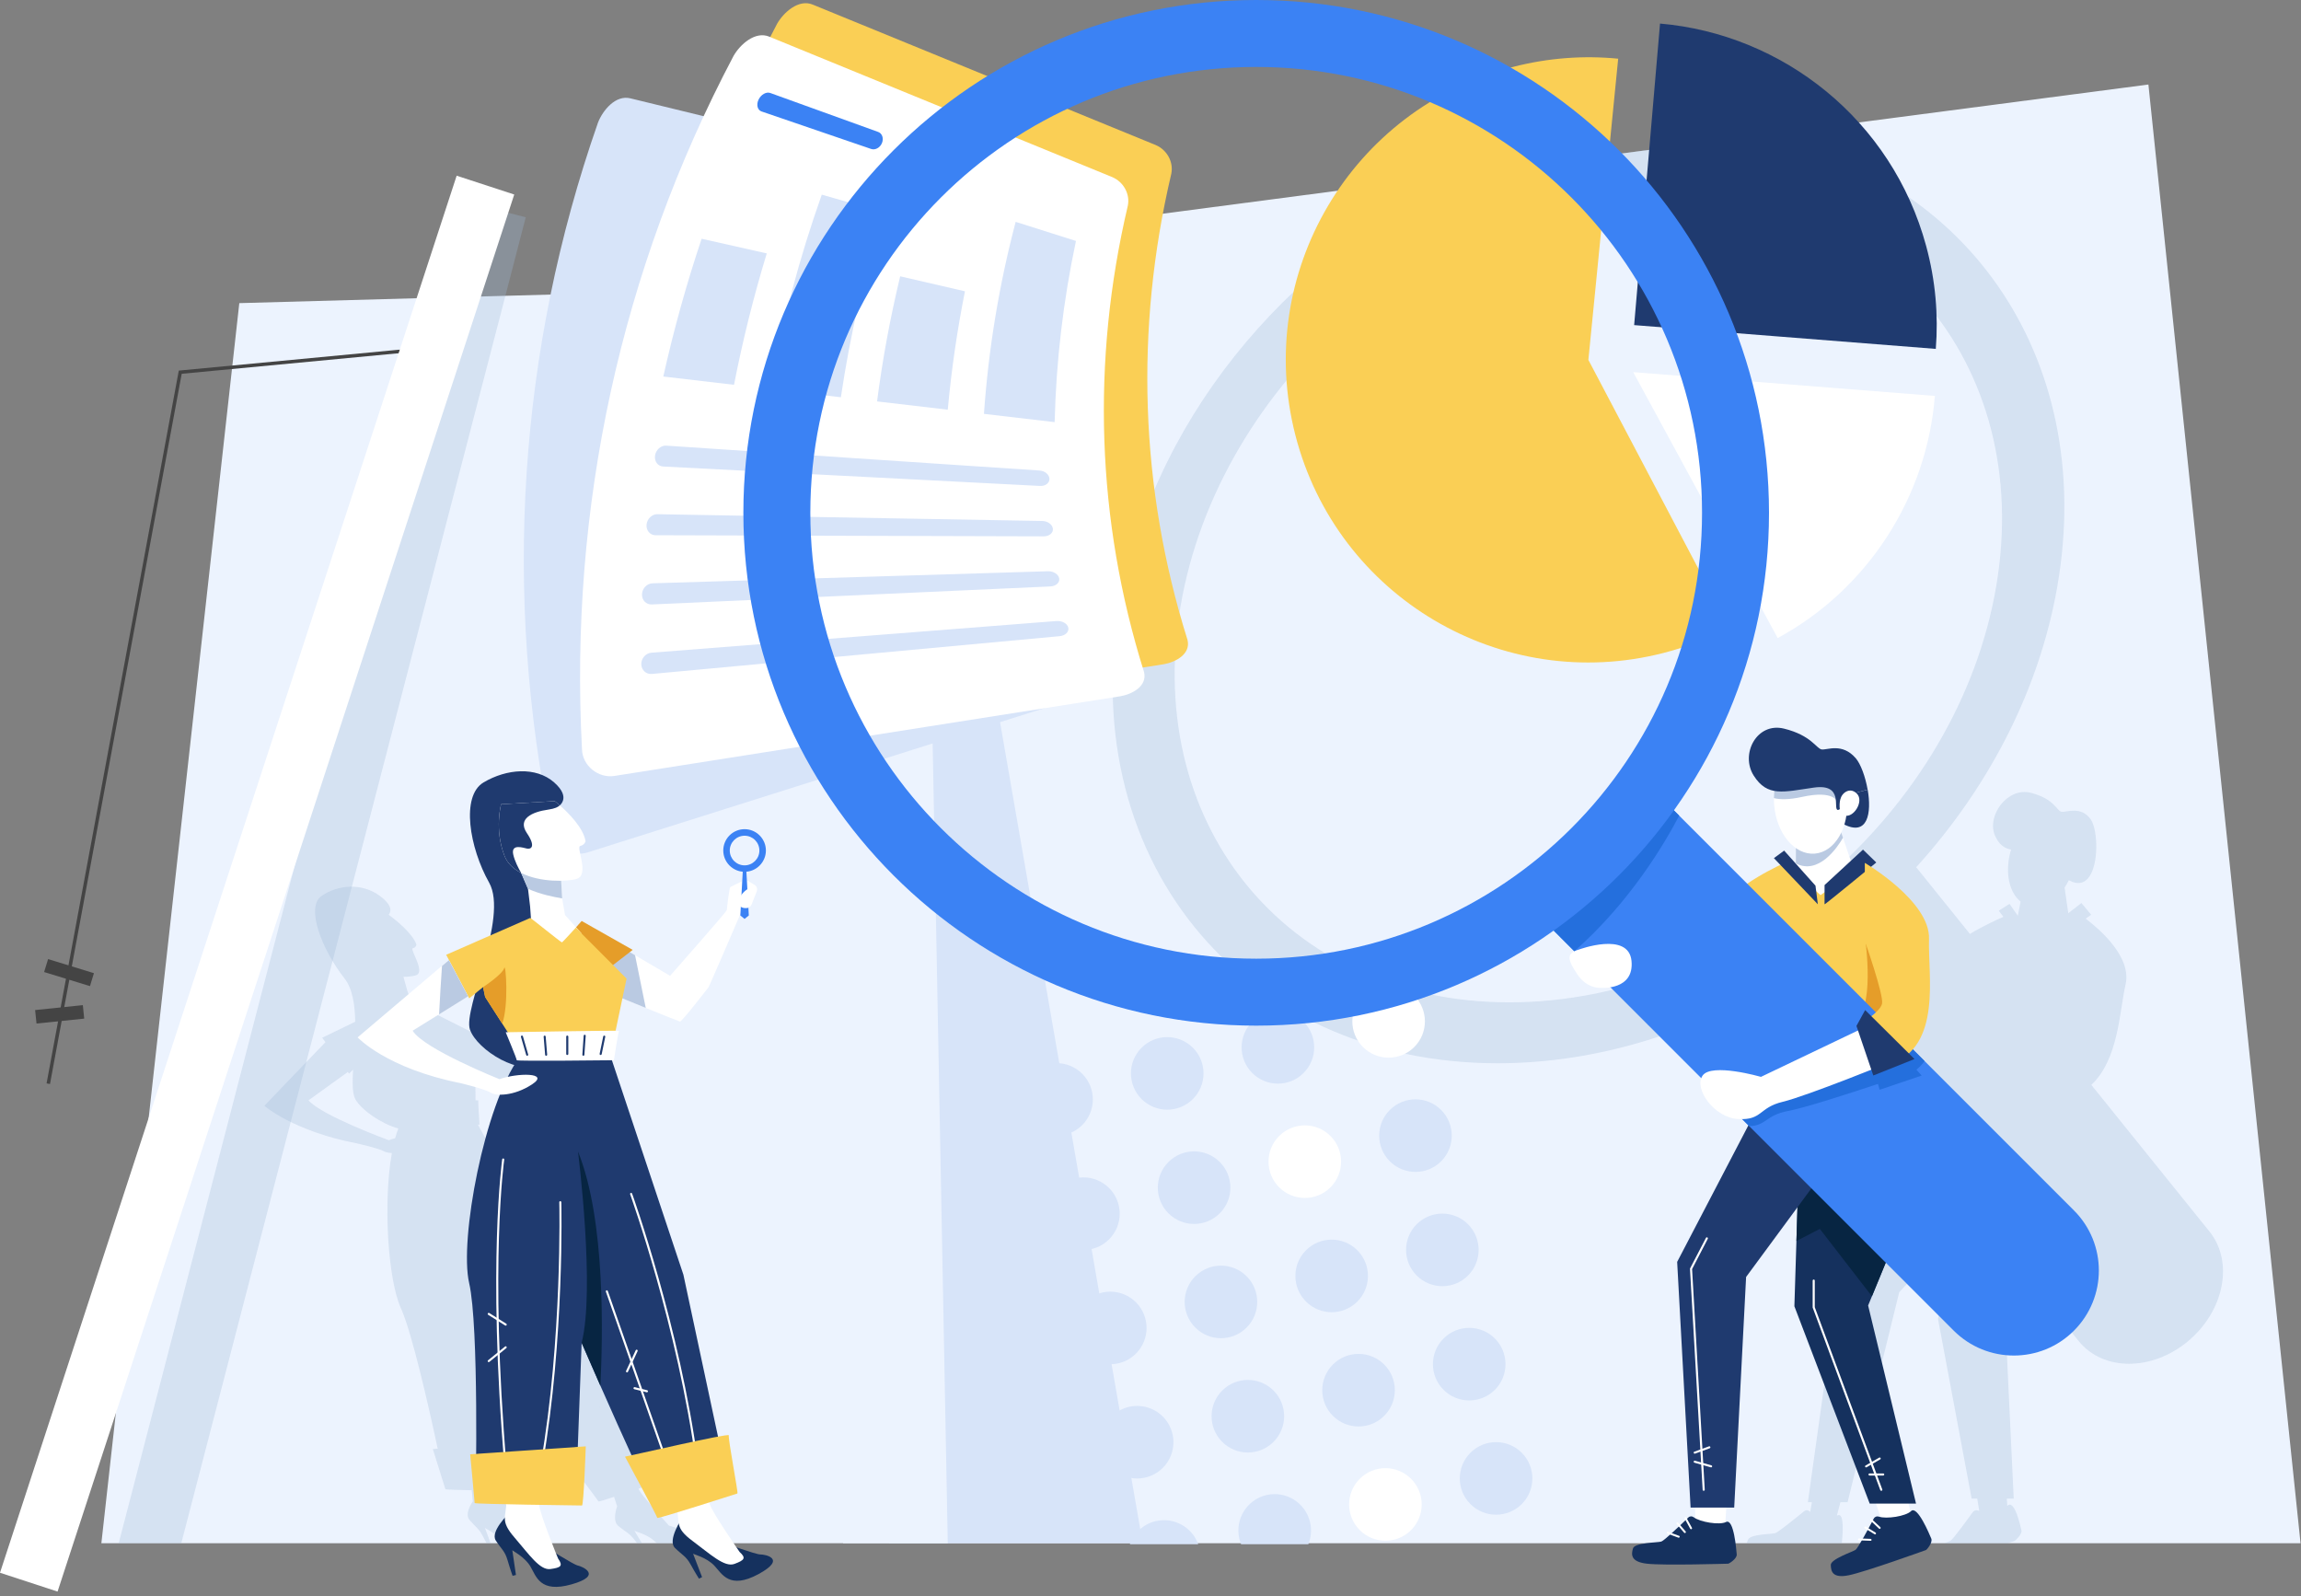 <svg width="258" height="179" viewBox="0 0 258 179" fill="none" xmlns="http://www.w3.org/2000/svg">
<rect x="0" y="0" width="258" height="179" fill="#808080" stroke="none"/>
<path d="M257.949 173.03H94.538L72.545 31.605C73.188 31.463 120.796 25.208 165.213 19.386C176.24 17.941 187.063 16.521 196.93 15.231C222.028 11.946 240.89 9.477 240.89 9.477L257.949 173.03Z" fill="#ECF3FE"/>
<path opacity="0.3" d="M247.743 138.091L235.462 122.847L234.493 121.643C237.549 118.753 237.623 113.499 238.333 110.362C239.037 107.245 235.302 104.096 233.851 103.003C234.234 102.731 234.475 102.565 234.475 102.565L233.376 101.249L231.906 102.398L231.567 100.039L231.492 99.514C231.665 99.255 231.826 98.977 231.968 98.693C234.153 99.885 234.993 97.459 235.043 95.125C235.067 93.791 234.839 92.495 234.45 91.914C233.369 90.309 231.678 91.105 231.147 91.019C230.616 90.932 230.375 89.58 227.72 88.895C225.065 88.21 222.719 91.501 223.694 93.698C224.127 94.674 224.707 95.112 225.497 95.254C225.423 95.495 225.355 95.742 225.306 95.995C225.257 96.23 225.22 96.465 225.195 96.705C224.979 98.644 225.541 100.268 226.559 101.089L226.257 102.657L226.251 102.682L225.312 101.342L224.114 102.114L224.633 102.799C223.867 103.133 222.299 103.855 220.879 104.719L215.285 97.773L214.853 97.236C222.633 88.666 228.27 78.183 230.474 66.853C235.518 40.928 220.867 19.405 196.942 15.225C187.076 16.515 176.246 17.936 165.225 19.38C145.74 27.722 129.835 45.843 125.748 66.853C120.123 95.773 139.004 119.216 167.923 119.216C179.247 119.216 190.434 115.623 200.19 109.51L201.887 111.622C200.998 112.029 201.122 112.715 201.739 113.999C202.449 115.487 203.869 115.364 203.869 115.364C203.869 115.364 204.295 115.401 204.857 115.308L212.328 124.582C211.519 126.002 212.995 128.626 215.285 128.755C215.433 128.761 215.569 128.768 215.699 128.768L216.205 129.397L206.216 143.345L202.709 168.43H203.159L202.974 169.523C202.919 169.486 202.869 169.455 202.832 169.418C202.69 169.288 202.455 169.301 202.283 169.449C201.4 170.171 199.356 171.82 199.047 171.906C198.652 172.017 196.312 172.005 196.022 172.598C195.954 172.734 195.892 172.882 195.849 173.03H206.512C206.598 172.209 206.845 169.542 206.043 169.906C206.018 169.918 205.993 169.931 205.962 169.937L206.357 168.43H207.16L212.951 144.882L219.583 137.763C219.329 138.887 219.064 140.066 218.805 141.208C218.008 144.722 217.298 147.877 217.298 147.877L221.07 168.023H221.7L221.923 169.406C221.855 169.393 221.793 169.375 221.743 169.356C221.558 169.288 221.33 169.369 221.194 169.554C220.533 170.474 218.996 172.573 218.712 172.746C218.613 172.808 218.36 172.907 218.039 173.03H225.102C225.571 172.876 225.862 172.777 225.886 172.771C225.985 172.74 226.751 172.005 226.658 171.604C226.565 171.202 225.905 168.165 225.139 168.795C225.115 168.813 225.09 168.832 225.065 168.85L225.016 168.029H225.788L224.831 147.796L225.399 146.858L227.479 143.419L233.073 150.365C234.438 152.056 236.493 152.908 238.716 152.908C240.939 152.908 243.322 152.063 245.347 150.365C249.404 146.975 250.472 141.48 247.743 138.091ZM169.239 112.388C144.097 112.388 127.68 92.007 132.57 66.866C137.46 41.724 161.811 21.344 186.952 21.344C212.093 21.344 228.51 41.724 223.62 66.866C218.73 92.007 194.386 112.388 169.239 112.388Z" fill="#9FB8D6"/>
<path d="M103.601 31.871L128.125 173.03H99.693L103.601 31.871Z" fill="#D7E4F9"/>
<path d="M106.268 173.03H11.366L26.832 33.988L49.596 33.359L56.665 33.167L103.601 31.871L106.268 173.03Z" fill="#ECF3FE"/>
<path d="M133.15 71.749C127.798 54.721 127.242 36.865 131.329 19.498C131.607 18.164 130.848 16.812 129.613 16.275C116.789 11.021 103.959 5.766 91.135 0.518C89.536 -0.148 87.845 1.414 87.135 2.661C74.484 26.604 68.699 53.35 70.131 80.381C70.156 82.258 71.959 83.696 73.78 83.406C92.685 80.43 111.597 77.454 130.502 74.472C131.805 74.244 133.539 73.342 133.15 71.749Z" fill="#FACF55"/>
<path d="M122.859 75.194C115.03 59.154 111.813 41.582 113.264 23.801C113.344 22.436 112.387 21.22 111.085 20.868C97.619 17.59 84.153 14.305 70.687 11.027C69.008 10.607 67.569 12.403 67.051 13.743C58.11 39.304 56.382 66.612 61.833 93.13C62.136 94.983 64.13 96.137 65.89 95.575C84.141 89.808 102.391 84.048 120.642 78.281C121.895 77.862 123.476 76.713 122.859 75.194Z" fill="#D7E4F9"/>
<path d="M125.625 78.066C106.72 81.041 87.808 84.017 68.903 86.999C67.082 87.29 65.285 85.851 65.254 83.974C63.822 56.944 69.601 30.197 82.258 6.254C82.974 5.007 84.665 3.445 86.258 4.112C99.082 9.366 111.912 14.62 124.736 19.868C125.971 20.405 126.736 21.751 126.452 23.091C122.365 40.459 122.927 58.314 128.273 75.343C128.669 76.942 126.934 77.837 125.625 78.066Z" fill="white"/>
<path d="M82.301 43.144C79.658 42.836 77.016 42.527 74.373 42.218C75.54 36.989 76.966 31.852 78.67 26.77C81.103 27.32 83.535 27.863 85.974 28.413C84.493 33.266 83.276 38.168 82.301 43.144Z" fill="#D7E4F9"/>
<path d="M94.284 44.54C91.642 44.231 88.999 43.922 86.357 43.614C87.697 36.186 89.617 28.938 92.142 21.825C94.457 22.486 96.766 23.153 99.082 23.813C96.921 30.599 95.328 37.495 94.284 44.54Z" fill="#D7E4F9"/>
<path d="M106.269 45.935C103.626 45.627 100.984 45.318 98.341 45.009C98.952 40.28 99.817 35.618 100.934 30.981C103.354 31.543 105.775 32.105 108.195 32.661C107.318 37.057 106.676 41.471 106.269 45.935Z" fill="#D7E4F9"/>
<path d="M118.253 47.33C115.61 47.022 112.967 46.713 110.325 46.404C110.837 39.106 112.023 31.944 113.881 24.875C116.135 25.591 118.388 26.301 120.642 27.017C119.216 33.729 118.419 40.477 118.253 47.33Z" fill="#D7E4F9"/>
<path d="M97.675 16.701C93.581 15.299 89.481 13.898 85.388 12.496C84.931 12.342 84.777 11.743 85.055 11.169C85.332 10.594 85.925 10.261 86.376 10.428C90.408 11.885 94.439 13.336 98.465 14.793C98.916 14.953 99.107 15.515 98.891 16.04C98.675 16.559 98.138 16.861 97.675 16.701Z" fill="#3B82F4"/>
<path d="M116.623 54.486C102.533 53.758 88.444 53.035 74.355 52.307C73.756 52.276 73.348 51.726 73.447 51.072C73.546 50.424 74.108 49.93 74.7 49.967C88.654 50.899 102.607 51.825 116.567 52.758C117.16 52.795 117.648 53.214 117.672 53.684C117.678 54.159 117.215 54.517 116.623 54.486Z" fill="#D7E4F9"/>
<path d="M117.03 60.136C102.521 60.092 88.011 60.055 73.502 60.012C72.891 60.012 72.434 59.475 72.496 58.82C72.558 58.166 73.107 57.641 73.712 57.654C88.098 57.907 102.484 58.16 116.869 58.413C117.481 58.425 118.005 58.814 118.055 59.283C118.104 59.759 117.647 60.136 117.03 60.136Z" fill="#D7E4F9"/>
<path d="M117.759 65.754C102.867 66.427 87.975 67.1 73.083 67.773C72.453 67.804 71.959 67.291 71.984 66.631C72.008 65.97 72.539 65.421 73.169 65.402C87.95 64.951 102.731 64.501 117.506 64.05C118.129 64.031 118.691 64.396 118.765 64.865C118.839 65.328 118.388 65.729 117.759 65.754Z" fill="#D7E4F9"/>
<path d="M118.802 71.33C103.565 72.744 88.333 74.157 73.095 75.565C72.453 75.627 71.916 75.133 71.903 74.472C71.891 73.812 72.41 73.231 73.046 73.182C88.179 71.996 103.318 70.811 118.45 69.632C119.092 69.582 119.685 69.916 119.784 70.379C119.883 70.848 119.444 71.274 118.802 71.33Z" fill="#D7E4F9"/>
<g opacity="0.3">
<path d="M77.367 171.715C77.114 171.721 75.923 171.35 75.003 171.054C74.108 170.066 71.984 167.689 71.675 167.09C71.656 167.047 71.626 166.991 71.595 166.917C72.891 166.479 73.966 166.102 74.002 166.09C74.089 166.059 71.984 160.978 72.021 160.725C72.033 160.669 71.65 160.725 71.045 160.842L64.556 145.894L53.578 126.094C53.702 126.094 53.764 126.094 53.764 126.094C53.764 126.094 53.578 123.445 53.634 123.383C53.634 123.377 53.523 123.371 53.319 123.371L53.288 120.389C53.869 120.605 54.745 120.932 55.634 121.266C57.277 121.877 58.993 122.513 59.073 122.525C59.24 122.556 60.938 119.481 61.006 119.352C61.068 119.234 62.296 113.369 62.457 112.579L62.481 112.727L62.945 113.048L63.266 112.727L63.068 112.017L63.167 111.937C63.235 111.881 63.284 111.801 63.297 111.708L63.5 110.492C63.537 110.269 63.395 110.01 63.161 109.893L62.481 109.541C62.444 109.522 62.407 109.51 62.37 109.498L62.148 108.689C63.136 108.602 63.741 107.757 63.513 106.732C63.272 105.645 62.197 104.768 61.111 104.768C60.024 104.768 59.339 105.651 59.58 106.732C59.808 107.757 60.784 108.602 61.809 108.689L61.957 109.559C61.599 109.751 61.018 110.066 60.969 110.109C60.895 110.171 61.092 112.109 61.123 112.239C61.154 112.369 57.227 118.302 57.227 118.302C57.227 118.302 54.974 117.135 53.572 116.4C53.368 116.295 53.183 116.197 53.023 116.116L53.245 115.906L47.941 113.239L47.553 113.826L46.287 112.684L45.688 111.152L45.237 109.529C45.855 109.516 46.361 109.448 46.645 109.35C47.75 108.967 45.904 106.411 46.293 106.318C46.682 106.225 46.688 105.892 46.688 105.892C46.225 104.639 44.484 103.231 43.576 102.564C43.805 102.305 44.144 101.595 42.582 100.446C40.576 98.971 37.927 99.193 36.075 100.446C34.222 101.7 36.112 106.497 38.625 109.701C39.52 110.838 39.798 112.634 39.829 114.561L36.124 116.357L36.495 116.851C36.365 116.987 36.186 117.166 35.97 117.394C34.142 119.284 29.648 123.988 29.648 123.988C29.648 123.988 32.914 126.847 40.076 128.212C40.076 128.212 42.514 128.767 43.045 129.082C43.224 129.193 43.545 129.267 43.941 129.274C42.947 134.843 43.502 143.474 44.947 146.666C46.182 149.395 48.04 157.57 49.078 162.435L48.534 162.472C48.534 162.472 49.923 166.886 49.942 166.979C49.948 167.016 51.238 167.053 52.887 167.09C52.967 167.603 52.955 167.967 53.023 168.325C52.64 168.905 52.152 169.856 52.652 170.43C53.381 171.27 53.702 171.387 54.147 172.258C54.301 172.554 54.437 172.814 54.554 173.03H55.005C54.764 172.375 54.4 171.394 54.375 171.319C54.431 171.387 55.653 171.931 56.382 172.826C56.437 172.894 56.486 172.962 56.542 173.03H61.475C61.197 172.869 60.876 172.764 60.734 172.733C60.475 172.684 59.339 172.079 58.468 171.603C57.777 170.492 56.141 167.825 55.968 167.201C55.962 167.183 55.956 167.164 55.956 167.146C58.018 167.183 59.839 167.201 59.907 167.201C60.068 167.201 59.049 161.737 59.049 161.737L58.326 161.787L56.548 152.186C56.61 152.272 57.697 153.939 59.16 156.15C60.45 158.101 62.031 160.478 63.445 162.564C63.148 162.632 62.945 162.682 62.864 162.694C62.864 162.694 67.069 168.22 67.1 168.343C67.112 168.387 67.859 168.158 68.859 167.831C69.001 168.245 69.069 168.572 69.199 168.874C68.977 169.554 68.742 170.628 69.341 171.109C70.212 171.813 70.533 171.863 71.144 172.653C71.249 172.783 71.341 172.912 71.434 173.023H71.971C71.607 172.418 71.162 171.684 71.138 171.64C71.175 171.696 72.453 171.98 73.342 172.746C73.441 172.832 73.539 172.925 73.644 173.023H78.281C79.423 171.999 77.738 171.708 77.367 171.715ZM61.846 108.096C61.092 108.096 60.345 107.485 60.179 106.732C60.012 105.978 60.487 105.367 61.24 105.367C61.994 105.367 62.741 105.978 62.908 106.732C63.08 107.485 62.599 108.096 61.846 108.096ZM44.305 127.631C44.046 127.693 43.805 127.761 43.595 127.847C43.595 127.847 35.995 125.057 34.593 123.371L36.692 121.858L39.001 120.191L39.137 120.377L39.588 119.932C39.508 121.439 39.508 122.661 39.847 123.254C40.551 124.489 42.755 125.995 44.663 126.532C44.527 126.872 44.41 127.236 44.305 127.631Z" fill="#9FB8D6"/>
<path d="M59.518 158.15C59.524 158.162 59.524 158.15 59.506 158.107C59.506 158.132 59.512 158.15 59.518 158.15Z" fill="#9FB8D6"/>
</g>
<path d="M62.593 90.432C62.593 90.432 64.173 89.519 62.13 87.722C60.086 85.931 56.808 86.197 54.227 87.722C51.646 89.247 52.646 95.069 54.844 98.965C57.042 102.861 51.893 113.116 52.69 115.431C53.492 117.747 58.456 120.828 60.796 119.21C63.136 117.592 64.84 113.425 63.179 109.263C61.519 105.096 61.673 95.995 62.13 95.149C62.587 94.303 62.593 90.432 62.593 90.432Z" fill="#1F3A6F"/>
<path d="M84.851 99.941L84.27 101.416C84.227 101.527 84.153 101.626 84.048 101.694L83.067 102.361C83.067 102.361 79.56 110.535 79.442 110.69C79.325 110.844 76.436 114.586 76.244 114.542C76.145 114.524 74.237 113.752 72.404 113.011C70.669 112.307 68.996 111.622 68.996 111.622L67.755 107.868L70.039 106.405C70.088 106.442 70.558 106.726 71.206 107.103C72.713 107.992 75.133 109.412 75.133 109.412C75.133 109.412 81.492 102.2 81.492 102.046C81.492 101.892 81.776 99.539 81.881 99.465C81.955 99.409 82.85 98.977 83.32 98.755C83.499 98.669 83.709 98.681 83.875 98.78L84.604 99.212C84.851 99.36 84.956 99.669 84.851 99.941Z" fill="white"/>
<path d="M72.404 113.011C70.669 112.307 68.996 111.622 68.996 111.622L67.755 107.868L70.039 106.405C70.088 106.442 70.558 106.726 71.206 107.102C71.428 108.214 72.089 111.455 72.404 113.011Z" fill="#BACAE2"/>
<path d="M76.522 170.128C76.417 170.319 74.811 172.703 75.676 173.555C76.54 174.407 76.917 174.468 77.448 175.432C77.979 176.395 78.374 177.006 78.374 177.006L78.72 176.833C78.72 176.833 77.682 174.135 77.713 174.203C77.744 174.271 79.22 174.617 80.096 175.549C80.973 176.481 81.782 178.253 85.036 176.5C88.29 174.74 85.77 174.283 85.252 174.289C84.733 174.295 81.319 173.042 81.319 173.042L76.522 170.128Z" fill="#15315E"/>
<path d="M79.59 168.665C79.423 168.09 78.806 164.831 78.145 161.719L73.496 162.027C73.521 162.089 73.539 162.157 73.564 162.219C74.632 165.232 75.731 168.214 75.898 169.085C76.225 170.764 75.645 171.289 77.651 172.777C79.658 174.265 81.232 175.765 82.35 175.351C83.474 174.931 83.683 174.697 82.93 174.011C82.93 174.011 79.856 169.591 79.59 168.665Z" fill="white"/>
<path d="M57.166 169.566C57.024 169.733 54.937 171.709 55.591 172.728C56.252 173.746 56.604 173.888 56.913 174.944C57.221 176 57.474 176.685 57.474 176.685L57.851 176.593C57.851 176.593 57.431 173.734 57.444 173.808C57.456 173.882 58.827 174.543 59.475 175.642C60.129 176.741 60.531 178.649 64.093 177.642C67.649 176.636 65.291 175.636 64.785 175.531C64.278 175.426 61.216 173.462 61.216 173.462L57.166 169.566Z" fill="#15315E"/>
<path d="M60.475 168.801C60.438 168.202 60.543 164.886 60.58 161.707L55.974 160.997C55.98 161.064 55.993 161.132 55.999 161.194C56.388 164.368 56.808 167.516 56.783 168.406C56.74 170.122 56.054 170.505 57.691 172.394C59.327 174.283 60.531 176.092 61.716 175.926C62.901 175.765 63.155 175.58 62.574 174.746C62.574 174.753 60.531 169.764 60.475 168.801Z" fill="white"/>
<path d="M81.72 166.757C81.72 166.757 74.781 170.227 73.855 169.301C73.243 168.69 69.681 160.731 67.322 155.378C66.137 152.692 65.26 150.667 65.217 150.562V150.556L64.569 168.14L53.338 167.566C53.338 167.566 53.721 148.685 52.603 143.857C51.486 139.029 54.313 123.915 58.222 118.568L68.403 118.259L76.627 142.925L81.72 166.757Z" fill="#1F3A6F"/>
<path d="M64.568 103.997L65.217 103.262L70.94 106.504L67.643 109.047L64.568 103.997Z" fill="#E59D29"/>
<path d="M65.217 104.682L63.284 107.047L59.586 103.682L59.438 101.638L59.203 99.656L58.221 97.384L62.901 98.409L63.031 100.731L63.352 102.589L65.217 104.682Z" fill="white"/>
<path d="M63.031 100.731C62.123 100.582 60.592 100.28 59.203 99.656L58.221 97.384L62.901 98.415L63.031 100.731Z" fill="#BACAE2"/>
<path d="M64.673 98.539C63.636 98.866 60.543 98.953 58.437 97.878C57.598 97.446 56.912 96.835 56.573 95.977C55.4 92.97 56.19 90.173 56.19 90.173L62.204 89.827C62.204 89.827 62.426 90 62.759 90.29C63.679 91.093 65.427 92.809 65.655 94.334C65.655 94.334 65.556 94.742 65.056 94.853C64.562 94.976 66.124 98.076 64.673 98.539Z" fill="white"/>
<path d="M62.766 90.29C62.605 90.475 62.234 90.667 61.463 90.778C59.66 91.031 57.993 91.803 59.073 93.402C60.154 94.995 59.481 95.23 59.098 95.149C58.715 95.075 57.246 94.532 57.554 95.841C57.715 96.532 58.104 97.304 58.437 97.878C57.598 97.446 56.912 96.835 56.573 95.977C55.4 92.97 56.19 90.173 56.19 90.173L62.204 89.827C62.21 89.827 62.432 90 62.766 90.29Z" fill="#1F3A6F"/>
<path d="M70.255 109.726L68.606 117.555L58.221 117.746L56.314 114.771L54.393 111.782L54.165 110.677L52.609 111.937L50.028 107.053L59.456 102.922C59.561 102.947 62.932 105.688 63.013 105.664C63.087 105.639 64.575 103.997 64.575 103.997L65.223 104.682L70.255 109.726Z" fill="#FACF55"/>
<path d="M56.314 114.771L54.394 111.783L54.165 110.677C54.165 110.677 56.332 109.263 56.542 108.529C56.709 107.942 57.061 112.696 56.314 114.771Z" fill="#E59D29"/>
<path opacity="0.5" d="M67.217 157.761C67.23 157.811 67.23 157.829 67.224 157.811C67.217 157.804 67.217 157.786 67.217 157.761Z" fill="#F94141"/>
<path d="M67.322 155.378C66.137 152.692 65.26 150.667 65.217 150.562V150.556C66.742 144.567 64.846 129.447 64.809 129.113C67.946 136.88 67.575 149.982 67.322 155.378Z" fill="#072542"/>
<path d="M59.66 121.581C57.598 122.933 55.573 122.89 55.011 122.507C54.455 122.124 51.634 121.445 51.634 121.445C43.305 119.784 40.1 116.314 40.1 116.314C40.1 116.314 46.824 110.603 49.547 108.3C49.868 108.029 50.133 107.807 50.325 107.646L52.473 111.709L49.22 113.734L46.268 115.567C47.522 117.617 56.005 121.001 56.005 121.001C57.962 120.291 61.722 120.229 59.66 121.581Z" fill="white"/>
<path d="M75.139 165.164C75.089 165.164 75.046 165.133 75.028 165.084L67.933 144.826C67.915 144.765 67.946 144.703 68.001 144.678C68.063 144.66 68.125 144.691 68.15 144.746L75.243 165.004C75.262 165.065 75.231 165.127 75.176 165.152C75.163 165.164 75.151 165.164 75.139 165.164Z" fill="white"/>
<path d="M56.703 164.75C56.641 164.75 56.592 164.707 56.585 164.645C55.573 152.847 55.554 144.055 55.715 138.757C55.888 133.015 56.307 130.021 56.307 129.99C56.314 129.928 56.375 129.885 56.437 129.891C56.499 129.897 56.542 129.959 56.536 130.021C56.53 130.052 56.116 133.034 55.943 138.77C55.783 144.061 55.807 152.84 56.814 164.627C56.82 164.689 56.77 164.744 56.709 164.75C56.715 164.75 56.709 164.75 56.703 164.75Z" fill="white"/>
<path d="M60.741 164.238C60.734 164.238 60.728 164.238 60.722 164.238C60.66 164.226 60.617 164.17 60.63 164.102C63.068 150.112 62.716 134.942 62.71 134.794C62.71 134.732 62.76 134.676 62.821 134.676C62.883 134.676 62.932 134.726 62.939 134.787C62.945 134.942 63.297 150.13 60.852 164.145C60.846 164.201 60.796 164.238 60.741 164.238Z" fill="white"/>
<path d="M78.17 164.238C78.114 164.238 78.065 164.195 78.053 164.139C75.997 148.778 70.705 134.053 70.656 133.905C70.631 133.843 70.668 133.781 70.724 133.756C70.786 133.732 70.847 133.769 70.872 133.824C70.928 133.972 76.219 148.716 78.281 164.108C78.287 164.17 78.244 164.232 78.182 164.238C78.182 164.238 78.176 164.238 78.17 164.238Z" fill="white"/>
<path d="M70.305 153.878C70.286 153.878 70.274 153.872 70.255 153.865C70.2 153.841 70.175 153.767 70.2 153.711L71.28 151.396C71.305 151.34 71.379 151.315 71.434 151.34C71.49 151.365 71.515 151.439 71.49 151.494L70.409 153.81C70.391 153.853 70.348 153.878 70.305 153.878Z" fill="white"/>
<path d="M72.539 156.113C72.527 156.113 72.521 156.113 72.508 156.107L71.119 155.761C71.057 155.743 71.02 155.681 71.033 155.619C71.051 155.557 71.113 155.52 71.175 155.533L72.564 155.878C72.626 155.897 72.663 155.959 72.65 156.02C72.638 156.082 72.595 156.113 72.539 156.113Z" fill="white"/>
<path d="M56.702 148.636C56.684 148.636 56.659 148.63 56.641 148.617L54.739 147.42C54.683 147.383 54.671 147.315 54.702 147.259C54.739 147.204 54.807 147.191 54.862 147.222L56.764 148.42C56.82 148.457 56.832 148.525 56.801 148.58C56.782 148.617 56.745 148.636 56.702 148.636Z" fill="white"/>
<path d="M54.801 152.723C54.77 152.723 54.733 152.711 54.708 152.68C54.665 152.631 54.677 152.557 54.727 152.52L56.629 150.976C56.678 150.933 56.752 150.945 56.789 150.995C56.832 151.044 56.82 151.118 56.77 151.155L54.869 152.699C54.856 152.711 54.826 152.723 54.801 152.723Z" fill="white"/>
<path d="M56.703 115.74C56.703 115.74 69.477 115.511 69.403 115.586C69.329 115.66 68.835 118.876 68.835 118.876C68.835 118.876 57.907 119.006 57.938 118.876C57.962 118.747 56.703 115.74 56.703 115.74Z" fill="white"/>
<path d="M59.11 118.376C59.061 118.376 59.012 118.345 58.999 118.29L58.413 116.259C58.394 116.197 58.431 116.135 58.493 116.117C58.555 116.098 58.617 116.135 58.635 116.197L59.222 118.228C59.24 118.29 59.203 118.352 59.141 118.37C59.129 118.37 59.117 118.376 59.11 118.376Z" fill="#1F3A6F"/>
<path d="M61.241 118.376C61.179 118.376 61.129 118.333 61.123 118.272L60.957 116.24C60.95 116.178 61 116.123 61.062 116.117C61.123 116.111 61.179 116.16 61.185 116.222L61.352 118.253C61.358 118.315 61.309 118.37 61.247 118.376C61.247 118.376 61.247 118.376 61.241 118.376Z" fill="#1F3A6F"/>
<path d="M63.605 118.29C63.544 118.29 63.488 118.241 63.488 118.173V116.228C63.488 116.166 63.537 116.111 63.605 116.111C63.667 116.111 63.723 116.16 63.723 116.228V118.173C63.723 118.235 63.667 118.29 63.605 118.29Z" fill="#1F3A6F"/>
<path d="M65.408 118.377H65.402C65.34 118.37 65.291 118.315 65.297 118.253L65.445 116.123C65.451 116.061 65.507 116.012 65.569 116.018C65.63 116.024 65.68 116.08 65.674 116.142L65.525 118.272C65.519 118.327 65.464 118.377 65.408 118.377Z" fill="#1F3A6F"/>
<path d="M67.353 118.29C67.347 118.29 67.335 118.29 67.328 118.29C67.267 118.278 67.223 118.216 67.236 118.154L67.637 116.209C67.649 116.148 67.711 116.105 67.773 116.117C67.835 116.129 67.878 116.191 67.865 116.253L67.464 118.198C67.452 118.247 67.403 118.29 67.353 118.29Z" fill="#1F3A6F"/>
<path d="M70.076 163.324C70.829 163.201 81.838 160.626 81.72 160.935C81.603 161.244 82.801 167.412 82.683 167.455C82.566 167.492 73.7 170.344 73.7 170.19C73.7 170.036 70.076 163.324 70.076 163.324Z" fill="#FACF55"/>
<path d="M52.72 163.059L65.68 162.17C65.68 162.17 65.451 168.801 65.254 168.801C65.056 168.801 53.22 168.647 53.22 168.529C53.22 168.412 52.72 163.059 52.72 163.059Z" fill="#FACF55"/>
<path d="M52.486 111.708L49.232 113.733C49.306 112.35 49.46 109.572 49.559 108.306C49.88 108.035 50.146 107.812 50.337 107.652L52.486 111.708Z" fill="#BACAE2"/>
<path d="M83.671 97.384H83.486H83.301L83.01 102.645L83.486 103.034L83.961 102.645L83.671 97.384Z" fill="#3B82F4"/>
<path d="M83.486 97.749C82.171 97.749 81.097 96.674 81.097 95.359C81.097 94.044 82.165 92.97 83.486 92.97C84.801 92.97 85.876 94.044 85.876 95.359C85.876 96.674 84.801 97.749 83.486 97.749ZM83.486 93.704C82.572 93.704 81.825 94.451 81.825 95.365C81.825 96.279 82.566 97.026 83.486 97.026C84.4 97.026 85.147 96.279 85.147 95.365C85.147 94.445 84.4 93.704 83.486 93.704Z" fill="#3B82F4"/>
<path d="M83.801 99.7C83.801 99.7 82.826 100.299 82.844 101.169C82.862 102.034 83.912 101.787 83.912 101.787L84.357 100.015L83.801 99.7Z" fill="white"/>
<path d="M181.439 6.581C177.592 6.204 173.61 6.482 169.652 7.501C151.512 12.162 140.578 30.648 145.246 48.8C149.907 66.939 168.393 77.874 186.545 73.206C189.156 72.533 191.626 71.576 193.91 70.372L178.098 40.353L181.439 6.581Z" fill="#FACF55"/>
<path d="M186.131 2.642L183.229 36.452L217.051 39.119C217.353 35.34 217.02 31.445 215.97 27.579C212.136 13.447 199.918 3.834 186.131 2.642Z" fill="#1F3A6F"/>
<path d="M170.625 168.642C172.214 167.053 172.214 164.477 170.625 162.888C169.036 161.299 166.46 161.299 164.871 162.888C163.282 164.477 163.282 167.053 164.871 168.642C166.46 170.231 169.036 170.231 170.625 168.642Z" fill="#D7E4F9"/>
<path d="M167.613 155.831C169.201 154.242 169.201 151.666 167.613 150.077C166.024 148.488 163.447 148.488 161.858 150.077C160.27 151.666 160.27 154.242 161.858 155.831C163.447 157.42 166.024 157.42 167.613 155.831Z" fill="#D7E4F9"/>
<path d="M164.601 143.019C166.189 141.43 166.189 138.854 164.601 137.265C163.012 135.676 160.435 135.676 158.846 137.265C157.258 138.854 157.258 141.43 158.847 143.019C160.435 144.608 163.012 144.608 164.601 143.019Z" fill="#D7E4F9"/>
<path d="M161.588 130.208C163.177 128.619 163.177 126.042 161.588 124.454C159.999 122.865 157.423 122.865 155.834 124.454C154.245 126.042 154.245 128.619 155.834 130.208C157.423 131.797 159.999 131.797 161.588 130.208Z" fill="#D7E4F9"/>
<path d="M158.576 117.396C160.165 115.807 160.165 113.231 158.576 111.642C156.987 110.053 154.411 110.053 152.822 111.642C151.233 113.231 151.233 115.807 152.822 117.396C154.411 118.985 156.987 118.985 158.576 117.396Z" fill="white"/>
<path d="M158.216 171.561C159.805 169.972 159.805 167.396 158.216 165.807C156.627 164.218 154.051 164.218 152.462 165.807C150.873 167.396 150.873 169.972 152.462 171.561C154.051 173.15 156.627 173.15 158.216 171.561Z" fill="white"/>
<path d="M155.204 158.749C156.793 157.16 156.793 154.584 155.204 152.995C153.615 151.406 151.038 151.406 149.45 152.995C147.861 154.584 147.861 157.16 149.45 158.749C151.038 160.338 153.615 160.338 155.204 158.749Z" fill="#D7E4F9"/>
<path d="M152.191 145.938C153.78 144.349 153.78 141.773 152.191 140.184C150.602 138.595 148.026 138.595 146.437 140.184C144.848 141.773 144.848 144.349 146.437 145.938C148.026 147.527 150.602 147.527 152.191 145.938Z" fill="#D7E4F9"/>
<path d="M149.179 133.126C150.768 131.537 150.768 128.961 149.179 127.372C147.59 125.783 145.014 125.783 143.425 127.372C141.836 128.961 141.836 131.537 143.425 133.126C145.014 134.715 147.59 134.715 149.179 133.126Z" fill="white"/>
<path d="M146.162 120.31C147.751 118.721 147.751 116.145 146.162 114.556C144.573 112.967 141.997 112.967 140.408 114.556C138.819 116.145 138.819 118.721 140.408 120.31C141.997 121.899 144.573 121.899 146.162 120.31Z" fill="#D7E4F9"/>
<path d="M146.696 173.141H139.158C139.078 172.943 139.01 172.739 138.96 172.529C138.448 170.344 139.8 168.152 141.992 167.633C144.177 167.121 146.369 168.473 146.888 170.665C147.092 171.529 147.011 172.387 146.696 173.141Z" fill="#D7E4F9"/>
<path d="M142.794 161.668C144.383 160.079 144.383 157.503 142.794 155.914C141.205 154.325 138.629 154.325 137.04 155.914C135.451 157.503 135.451 160.079 137.04 161.668C138.629 163.257 141.205 163.257 142.794 161.668Z" fill="#D7E4F9"/>
<path d="M139.777 148.852C141.366 147.263 141.366 144.687 139.777 143.098C138.188 141.509 135.612 141.509 134.023 143.098C132.434 144.687 132.434 147.263 134.023 148.852C135.612 150.441 138.188 150.441 139.777 148.852Z" fill="#D7E4F9"/>
<path d="M136.765 136.041C138.354 134.452 138.354 131.875 136.765 130.287C135.176 128.698 132.6 128.698 131.011 130.287C129.422 131.875 129.422 134.452 131.011 136.041C132.6 137.63 135.176 137.63 136.765 136.041Z" fill="#D7E4F9"/>
<path d="M133.753 123.229C135.342 121.64 135.342 119.064 133.753 117.475C132.164 115.886 129.588 115.886 127.999 117.475C126.41 119.064 126.41 121.64 127.999 123.229C129.588 124.818 132.164 124.818 133.753 123.229Z" fill="#D7E4F9"/>
<path d="M134.348 173.141H126.686C127.137 171.888 128.193 170.881 129.588 170.554C131.619 170.078 133.663 171.221 134.348 173.141Z" fill="#D7E4F9"/>
<path d="M130.38 164.582C131.969 162.993 131.969 160.417 130.38 158.828C128.791 157.239 126.215 157.239 124.626 158.828C123.037 160.417 123.037 162.993 124.626 164.582C126.215 166.171 128.791 166.171 130.38 164.582Z" fill="#D7E4F9"/>
<path d="M127.368 151.771C128.957 150.182 128.957 147.605 127.368 146.017C125.779 144.428 123.203 144.428 121.614 146.017C120.025 147.605 120.025 150.182 121.614 151.771C123.203 153.36 125.779 153.36 127.368 151.771Z" fill="#D7E4F9"/>
<path d="M124.356 138.959C125.945 137.37 125.945 134.794 124.356 133.205C122.767 131.616 120.191 131.616 118.602 133.205C117.013 134.794 117.013 137.37 118.602 138.959C120.191 140.548 122.767 140.548 124.356 138.959Z" fill="#D7E4F9"/>
<path d="M121.343 126.148C122.932 124.559 122.932 121.982 121.343 120.393C119.755 118.805 117.178 118.805 115.589 120.393C114 121.982 114 124.559 115.589 126.148C117.178 127.736 119.755 127.736 121.343 126.148Z" fill="#D7E4F9"/>
<path d="M199.325 71.54C209.451 66.045 216.051 55.734 216.946 44.392L183.124 41.725L199.325 71.54Z" fill="white"/>
<path d="M209.957 167.516L211.069 170.659L214.304 169.844L213.316 165.942L209.957 167.516Z" fill="white"/>
<path d="M210.661 170.048C210.445 169.974 210.21 170.06 210.099 170.264C209.568 171.27 208.333 173.579 208.056 173.771C207.704 174.012 205.253 174.802 205.277 175.481C205.302 176.16 205.444 177 207.296 176.623C209.148 176.247 215.841 173.833 215.946 173.796C216.051 173.759 216.73 172.95 216.545 172.511C216.36 172.073 214.983 168.739 214.279 169.43C213.693 170.011 211.507 170.344 210.661 170.048Z" fill="#15315E"/>
<path d="M210.76 171.425C210.735 171.425 210.704 171.412 210.686 171.394L209.735 170.499C209.692 170.455 209.692 170.387 209.729 170.344C209.772 170.301 209.84 170.301 209.883 170.338L210.834 171.233C210.877 171.277 210.877 171.344 210.84 171.388C210.822 171.412 210.791 171.425 210.76 171.425Z" fill="white"/>
<path d="M210.241 172.042C210.223 172.042 210.204 172.036 210.186 172.023L209.087 171.357C209.037 171.326 209.019 171.258 209.05 171.208C209.081 171.159 209.149 171.14 209.198 171.171L210.297 171.838C210.346 171.869 210.365 171.937 210.334 171.986C210.315 172.023 210.278 172.042 210.241 172.042Z" fill="white"/>
<path d="M209.741 172.758L208.432 172.709C208.371 172.709 208.327 172.659 208.327 172.598C208.327 172.536 208.377 172.493 208.439 172.493L209.741 172.542C209.803 172.542 209.846 172.591 209.846 172.653C209.852 172.715 209.803 172.758 209.741 172.758Z" fill="white"/>
<path d="M209.463 146.376L214.835 168.591H209.643L201.196 146.463C201.196 146.463 201.307 143.005 201.425 139.14C201.573 134.448 201.733 129.169 201.733 128.78L214.835 133.312L209.889 145.345L209.463 146.376Z" fill="#15315E"/>
<path d="M214.835 133.312L209.889 145.345L204.049 137.788L201.425 139.146C201.573 134.454 201.733 129.175 201.733 128.786L214.835 133.312Z" fill="#072542"/>
<path d="M208.024 97.989V102.28H201.363V94.371L206.265 92.797L206.648 93.933L208.024 97.989Z" fill="white"/>
<path d="M209.093 96.749L204.129 100.367L200.097 96.749C200.097 96.749 194.232 99.373 193.435 101.638C192.632 103.904 193.435 116.919 193.435 116.919H213.52V102.213L209.093 96.749Z" fill="#FACF55"/>
<path d="M190.021 167.492L190.101 170.826L193.429 171.048L193.7 167.041L190.021 167.492Z" fill="white"/>
<path d="M189.903 170.116C189.724 169.98 189.465 169.986 189.305 170.147C188.49 170.937 186.594 172.752 186.273 172.845C185.866 172.968 183.291 172.956 183.1 173.61C182.908 174.265 182.785 175.111 184.668 175.327C186.545 175.543 193.657 175.327 193.762 175.327C193.873 175.327 194.769 174.771 194.732 174.289C194.688 173.814 194.417 170.214 193.534 170.653C192.793 171.023 190.613 170.659 189.903 170.116Z" fill="#15315E"/>
<path d="M189.607 171.461C189.57 171.461 189.533 171.443 189.514 171.406L188.891 170.264C188.86 170.208 188.878 170.146 188.934 170.115C188.99 170.085 189.051 170.103 189.082 170.159L189.706 171.301C189.737 171.356 189.718 171.418 189.663 171.449C189.644 171.455 189.626 171.461 189.607 171.461Z" fill="white"/>
<path d="M188.916 171.888C188.885 171.888 188.854 171.875 188.835 171.851L187.996 170.875C187.959 170.832 187.959 170.764 188.008 170.721C188.051 170.684 188.119 170.684 188.162 170.733L189.002 171.709C189.039 171.752 189.039 171.82 188.99 171.863C188.971 171.881 188.946 171.888 188.916 171.888Z" fill="white"/>
<path d="M188.224 172.412C188.212 172.412 188.2 172.412 188.187 172.406L186.959 171.956C186.903 171.937 186.872 171.875 186.897 171.814C186.915 171.758 186.977 171.727 187.039 171.752L188.267 172.202C188.323 172.221 188.354 172.283 188.329 172.344C188.311 172.388 188.267 172.412 188.224 172.412Z" fill="white"/>
<path d="M200.048 95.372L203.561 99.305L203.826 101.391L198.899 96.217L200.048 95.372Z" fill="#1F3A6F"/>
<path d="M206.648 93.933C205.987 95.069 203.906 98.113 201.363 96.816V94.378L206.265 92.803L206.648 93.933Z" fill="#BACAE2"/>
<path d="M196.399 125.483L188.052 141.486L189.558 169.035H194.448L195.782 143.178L208.821 125.483H196.399Z" fill="#1F3A6F"/>
<path d="M209.204 105.831C209.204 105.831 210.401 115.16 207.111 114.227V115.857H212.618V105.831H209.204Z" fill="#E59D29"/>
<path d="M232.542 149.198C230.684 151.056 228.245 151.988 225.806 151.988C223.368 151.988 220.929 151.056 219.064 149.198L196.133 126.267L191.429 121.562L176.524 106.658L170.233 100.366L183.711 86.888L188.274 91.451L211.711 114.888L215.798 118.975L232.542 135.719C236.265 139.436 236.265 145.475 232.542 149.198Z" fill="#3B82F4"/>
<path d="M206.673 92.389L207.117 89.135L209.414 88.537C209.871 91.136 209.439 93.853 206.673 92.389Z" fill="#1F3A6F"/>
<path d="M207.086 89.605C207.346 92.791 205.734 95.526 203.487 95.711C201.233 95.896 199.196 93.463 198.93 90.278C198.906 90.012 198.899 89.753 198.906 89.5C198.943 86.66 200.468 84.344 202.536 84.178C204.135 84.048 205.623 85.233 206.45 87.073C206.784 87.814 207.006 88.679 207.086 89.605Z" fill="white"/>
<path d="M206.444 87.061L205.999 89.901C205.999 89.901 205.666 88.555 202.06 89.352C200.56 89.685 199.56 89.648 198.899 89.488C198.936 86.648 200.461 84.332 202.53 84.165C204.129 84.042 205.617 85.228 206.444 87.061Z" fill="#BACAE2"/>
<path d="M200.035 81.696C203.098 82.449 203.653 83.931 204.252 84.029C204.851 84.122 206.543 83.245 208.074 85.011C208.623 85.647 209.154 87.073 209.408 88.537L207.111 89.135L207.173 88.703C207.173 88.703 206.642 90.858 206.061 90.809C205.481 90.759 206.796 87.82 203.375 88.308C199.949 88.796 198.177 89.382 196.639 86.968C195.102 84.554 196.973 80.942 200.035 81.696Z" fill="#1F3A6F"/>
<path d="M206.339 89.648C206.438 89.253 206.685 88.907 207.055 88.734C207.358 88.593 207.772 88.562 208.198 88.981C209.056 89.827 207.802 91.822 206.747 91.42L206.302 90.846C206.228 90.327 206.271 89.932 206.339 89.648Z" fill="white"/>
<path d="M208.889 95.26L210.377 96.705C210.377 96.705 204.579 101.484 204.579 101.391C204.579 101.299 204.579 99.236 204.579 99.236L208.889 95.26Z" fill="#1F3A6F"/>
<path d="M177.036 106.467C177.036 106.467 182.599 104.398 182.933 107.732C183.266 111.066 179.5 110.764 179.5 110.764C179.5 110.764 177.969 110.9 176.87 109.264C175.771 107.634 175.561 106.88 177.036 106.467Z" fill="white"/>
<path d="M210.933 167.152C210.883 167.152 210.84 167.121 210.828 167.078L203.246 146.605V143.586C203.246 143.524 203.295 143.468 203.363 143.468C203.431 143.468 203.48 143.518 203.48 143.586V146.562L211.05 166.998C211.075 167.06 211.044 167.121 210.982 167.146C210.957 167.152 210.945 167.152 210.933 167.152Z" fill="white"/>
<path d="M191.027 167.152C190.966 167.152 190.916 167.103 190.91 167.041L189.49 142.246L189.502 142.215L191.28 138.794C191.311 138.739 191.379 138.714 191.435 138.745C191.49 138.776 191.515 138.844 191.484 138.899L189.725 142.295L191.145 167.029C191.151 167.09 191.101 167.146 191.034 167.152H191.027Z" fill="white"/>
<path d="M191.86 164.528C191.848 164.528 191.842 164.528 191.829 164.522L189.99 164.003C189.928 163.985 189.891 163.923 189.909 163.861C189.928 163.8 189.99 163.763 190.051 163.781L191.891 164.3C191.953 164.318 191.99 164.38 191.971 164.442C191.959 164.491 191.91 164.528 191.86 164.528Z" fill="white"/>
<path d="M214.878 119.938L215.471 120.599L210.754 122.186L210.569 121.531C207.469 122.562 202.308 124.236 200.449 124.575C198.01 125.02 198.017 126.236 196.127 126.267L191.423 121.562C191.472 121.414 191.54 121.272 191.633 121.148C192.713 119.741 198.165 121.642 198.165 121.642L209.309 117.049L209.167 116.53L210.241 114.808L210.902 115.536C211.192 115.332 211.476 115.11 211.705 114.882L215.792 118.969C215.539 119.327 215.23 119.648 214.878 119.938Z" fill="#246FDD"/>
<path d="M190.021 162.991C189.971 162.991 189.928 162.96 189.91 162.917C189.885 162.855 189.916 162.793 189.978 162.769L191.62 162.17C191.682 162.145 191.743 162.176 191.768 162.238C191.793 162.299 191.762 162.361 191.7 162.386L190.058 162.985C190.045 162.991 190.033 162.991 190.021 162.991Z" fill="white"/>
<path d="M211.155 165.442H209.624C209.562 165.442 209.507 165.392 209.507 165.324C209.507 165.263 209.556 165.207 209.624 165.207H211.155C211.217 165.207 211.272 165.256 211.272 165.324C211.266 165.392 211.217 165.442 211.155 165.442Z" fill="white"/>
<path d="M209.235 164.528C209.198 164.528 209.154 164.51 209.136 164.473C209.105 164.417 209.124 164.349 209.179 164.318L210.704 163.435C210.76 163.404 210.828 163.423 210.859 163.478C210.889 163.534 210.871 163.602 210.815 163.633L209.29 164.516C209.278 164.522 209.259 164.528 209.235 164.528Z" fill="white"/>
<path d="M188.28 91.451C186.792 94.309 182.884 101.058 176.524 106.658L170.233 100.366L183.711 86.888L188.28 91.451Z" fill="#246FDD"/>
<path d="M209.112 115.166L197.449 120.741C197.449 120.741 191.898 119.142 190.898 120.605C189.898 122.069 192.188 125.316 194.899 125.471C197.609 125.625 197.189 124.18 199.887 123.538C202.586 122.896 212.223 118.982 212.223 118.982L209.112 115.166Z" fill="white"/>
<path d="M209.093 96.749C209.093 96.749 216.422 101.033 216.292 105.269C216.163 109.504 217.755 117.234 211.958 119.364L208.488 114.863C208.488 114.863 210.828 113.499 211.026 112.53C211.223 111.56 209.124 105.596 209.124 105.596L209.093 96.749Z" fill="#FACF55"/>
<path d="M208.154 115.03L210.044 120.587L214.662 118.741L209.13 113.252L208.154 115.03Z" fill="#1F3A6F"/>
<path d="M140.85 -0C109.09 -0 83.35 25.746 83.35 57.499C83.35 89.259 109.09 114.999 140.85 114.999C172.61 114.999 198.35 89.253 198.35 57.499C198.35 25.746 172.61 -0 140.85 -0ZM140.85 107.491C113.239 107.491 90.858 85.11 90.858 57.499C90.858 29.889 113.239 7.507 140.85 7.507C168.454 7.507 190.842 29.889 190.842 57.499C190.842 85.11 168.461 107.491 140.85 107.491Z" fill="#3B82F4"/>
<path d="M5.605 121.544L5.222 121.47L20.047 41.552L47.781 38.921L47.818 39.31L20.374 41.91L5.605 121.544Z" fill="#444444"/>
<path d="M9.288 112.7L3.938 113.251L4.094 114.762L9.443 114.211L9.288 112.7Z" fill="#444444"/>
<path d="M10.533 109.115L5.392 107.537L4.947 108.989L10.088 110.567L10.533 109.115Z" fill="#444444"/>
<path opacity="0.3" d="M58.95 24.363L56.666 33.167L20.325 173.03H13.311L49.596 33.358L52.375 22.659L58.95 24.363Z" fill="#9FB8D6"/>
<path d="M57.659 21.81L51.203 19.7L-5.33293e-05 176.342L6.455 178.452L57.659 21.81Z" fill="white"/>
</svg>
